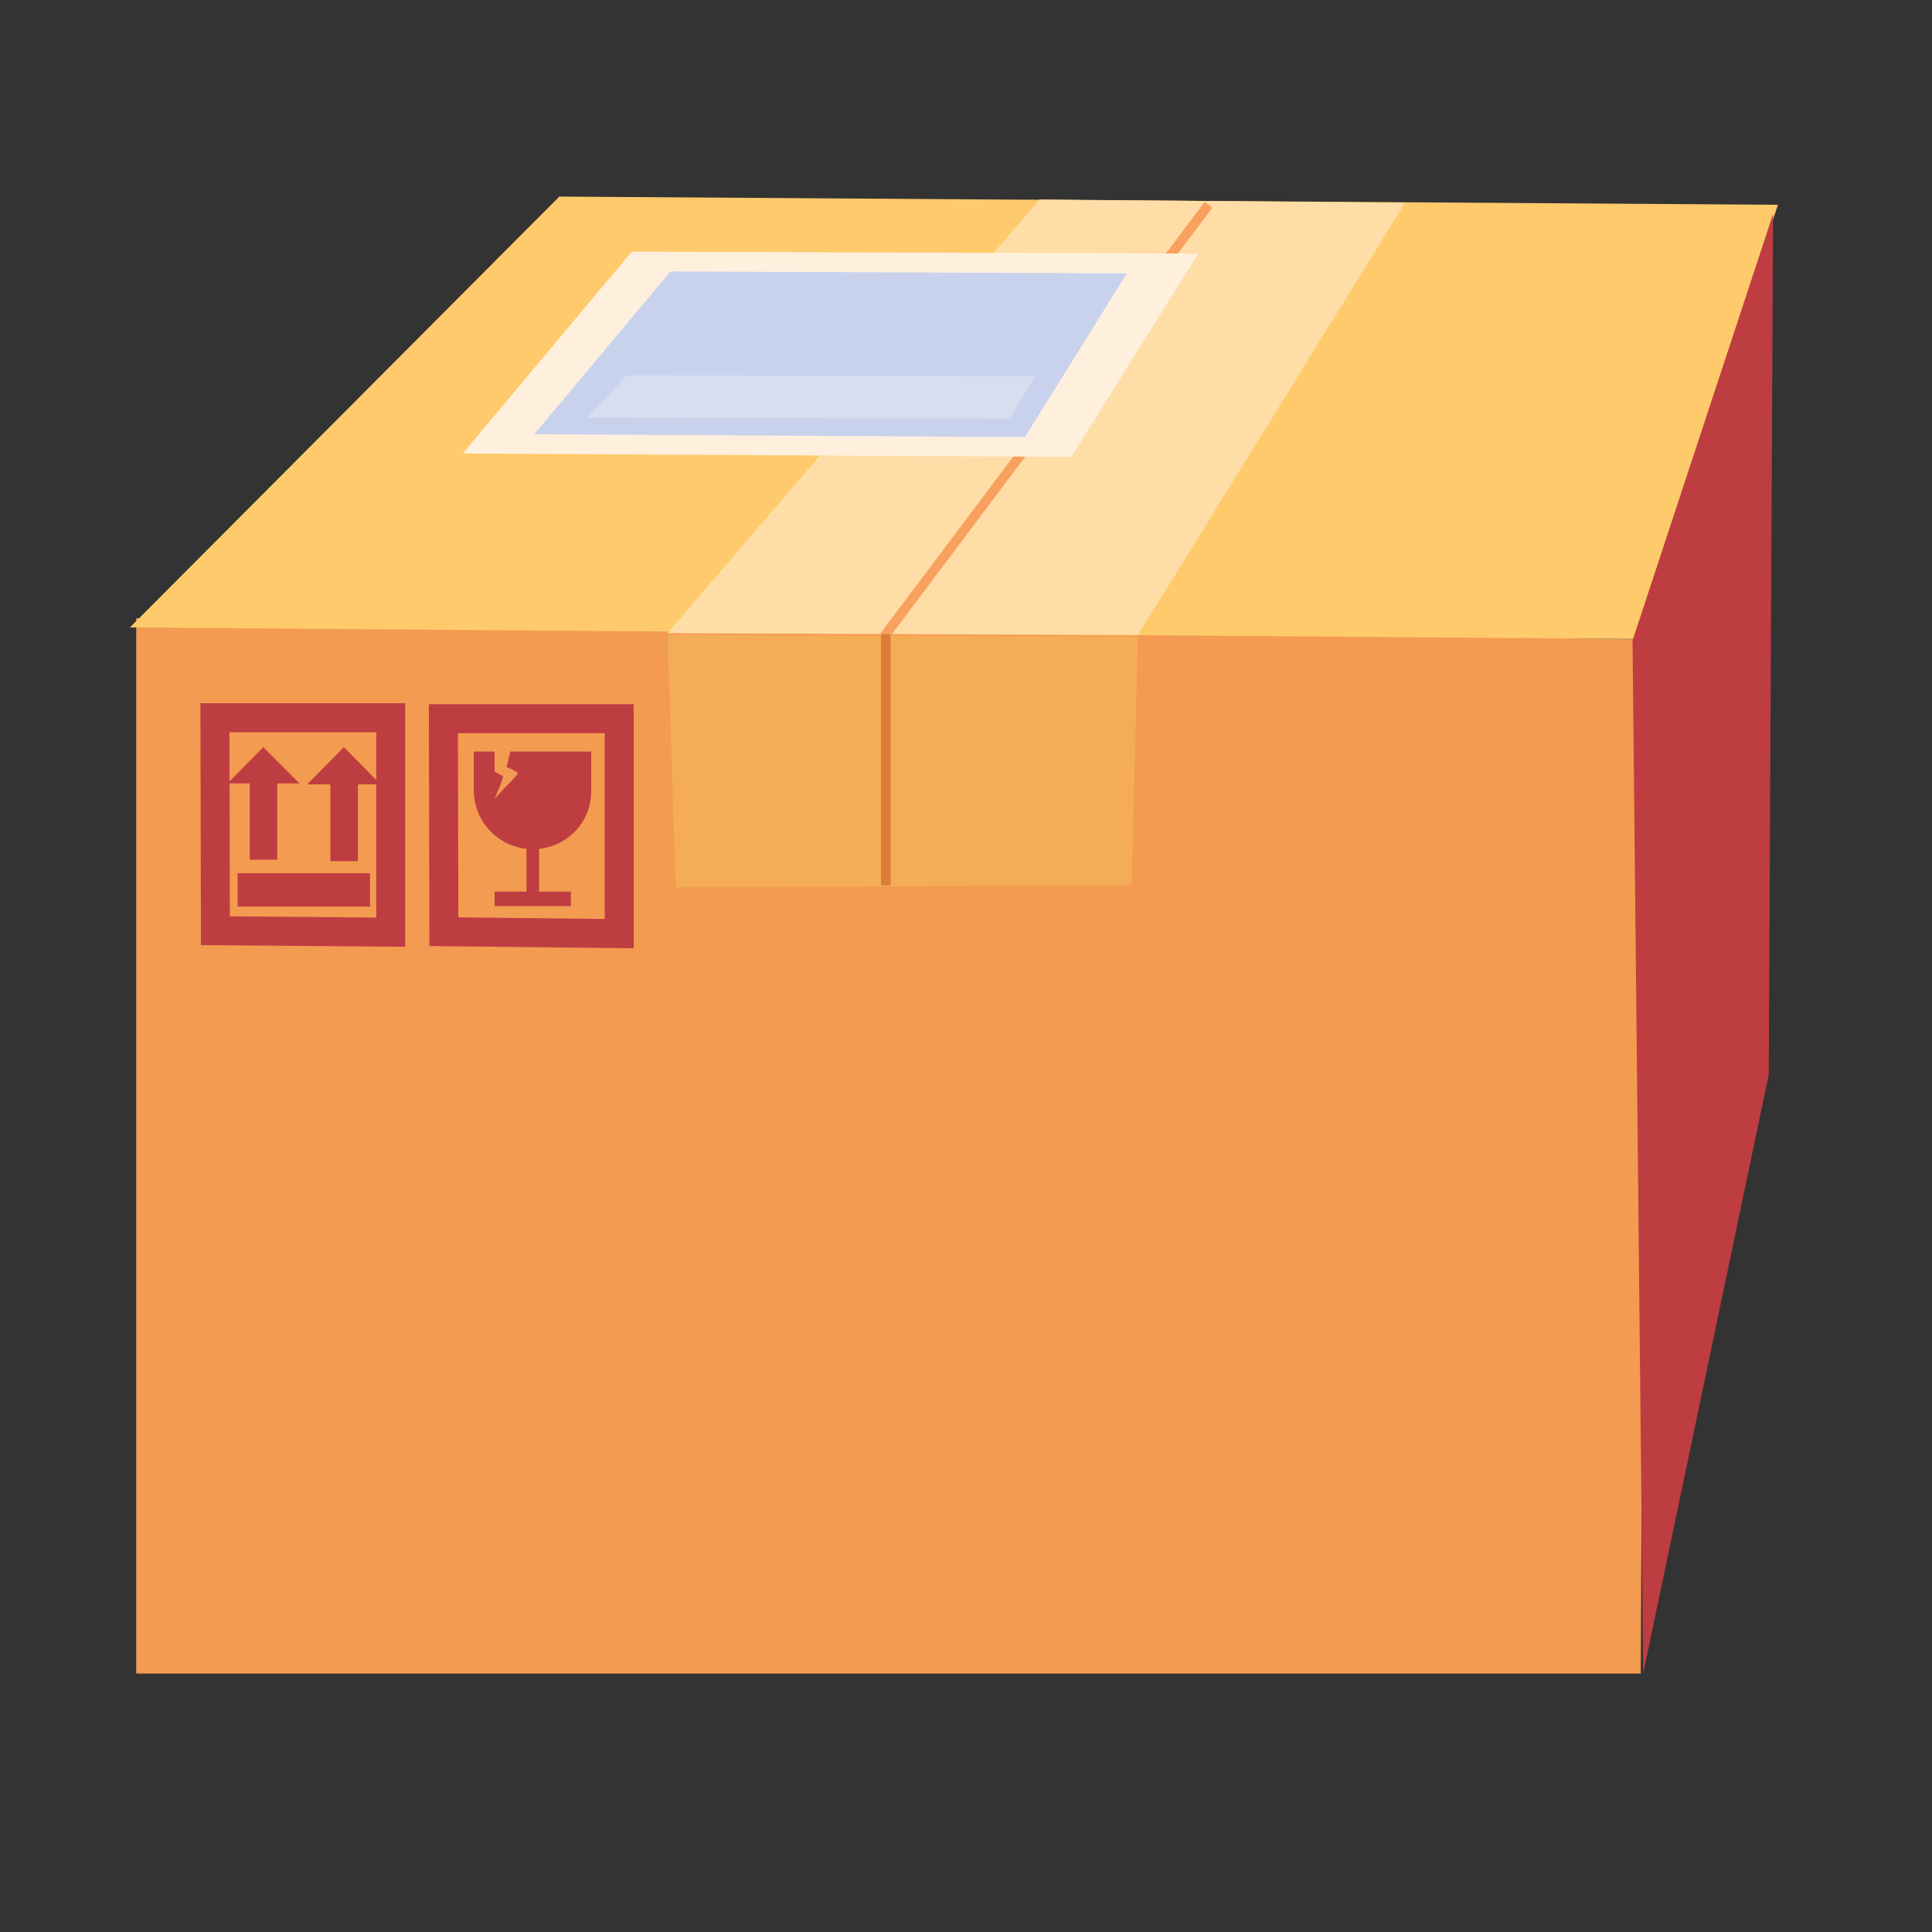 <?xml version="1.0" encoding="utf-8"?>
<!-- Generator: Adobe Illustrator 22.1.0, SVG Export Plug-In . SVG Version: 6.00 Build 0)  -->
<svg version="1.1" id="图层_1" xmlns="http://www.w3.org/2000/svg" xmlns:xlink="http://www.w3.org/1999/xlink" x="0px"
     y="0px"
     viewBox="0 0 400 400" style="enable-background:new 0 0 400 400;" xml:space="preserve">
<rect x="0" y="0" width="400" height="400" fill="#333333" stroke="none"/>
<style type="text/css">
	.st0{fill:#606060;}
	.st1{fill:#F39B51;}
	.st2{fill:#FFCA6C;}
	.st3{fill:#BE3D41;}
	.st4{fill:#FFDDA6;}
	.st5{fill:none;stroke:#FAA05F;stroke-width:2;stroke-miterlimit:10;}
	.st6{fill:#F4AC56;}
	.st7{fill:none;stroke:#DB7C3B;stroke-width:2;stroke-miterlimit:10;}
	.st8{fill:none;stroke:#BE3D41;stroke-width:6;stroke-miterlimit:10;}
	.st9{fill:#FFF0DD;}
	.st10{fill:#C9D2ED;}
	.st11{fill:#D8DEEF;}
</style>
    <rect x="-541.6" y="695.1" class="st0" width="750.7" height="137.2"/>
    <polygon class="st1" points="339.7,346.5 28.2,346.5 28.2,128 340.8,132.4 "/>
    <polygon class="st2" points="26.9,129.9 115.8,40.7 368.1,42.4 338.5,132.3 "/>
    <polygon class="st3" points="366.2,222.5 340.2,346.5 338,132.6 367.1,44.3 "/>
    <polygon class="st4" points="290.9,42 235.6,131.5 138.2,131.1 215.2,41.3 "/>
    <line class="st5" x1="250.2" y1="42.4" x2="182.8" y2="132.1"/>
    <polygon class="st6" points="139.9,183.7 138.2,131.4 235.6,131.8 234.3,183.3 "/>
    <line class="st7" x1="183.4" y1="183.3" x2="183.4" y2="131.3"/>
    <polygon class="st8" points="80.9,193 44.6,192.7 44.5,148.6 80.9,148.6 "/>
    <polygon class="st9" points="95.8,93.9 130.8,52.1 248.1,52.5 221.8,94.6 "/>
    <polygon class="st10" points="110.6,89.9 138.8,56.2 233.3,56.6 212.2,90.5 "/>
    <polygon class="st11" points="121.7,86.4 129.8,77.7 214.3,77.9 209.1,86.7 "/>
    <g>
	<rect x="51.7" y="161.8" class="st3" width="5.7" height="16.2"/>
        <rect x="68.4" y="162.1" class="st3" width="5.7" height="16.2"/>
        <polygon class="st3" points="62,162.2 47.1,162.2 54.5,154.7 	"/>
        <polygon class="st3" points="78.8,162.4 63.6,162.4 71.2,154.7 	"/>
</g>
    <rect x="49.2" y="180.8" class="st3" width="27.4" height="6.9"/>
    <polygon class="st8" points="128.2,193.3 91.9,192.9 91.8,148.8 128.2,148.8 "/>
    <g>
	<path class="st3"
          d="M110.3,175.8L110.3,175.8c-6.7,0-12.2-5.4-12.2-12.2v-8h24.3v8C122.5,170.4,117.1,175.8,110.3,175.8z"/>
        <rect x="109" y="170.3" class="st3" width="2.6" height="15.8"/>
        <rect x="102.4" y="184.6" class="st3" width="15.8" height="3"/>
        <path class="st1" d="M102.3,153.8c0.3,0,3.7,0.3,3.7,0.3l-1.1,4.7c0,0,2.4,1,2.3,1.4c-0.1,0.3-2.7,2.9-2.7,2.9l-2.1,2.3
		c0,0,2.1-4.8,1.7-4.8s-1.7-0.9-1.7-0.9V153.8z"/>
</g>
</svg>
